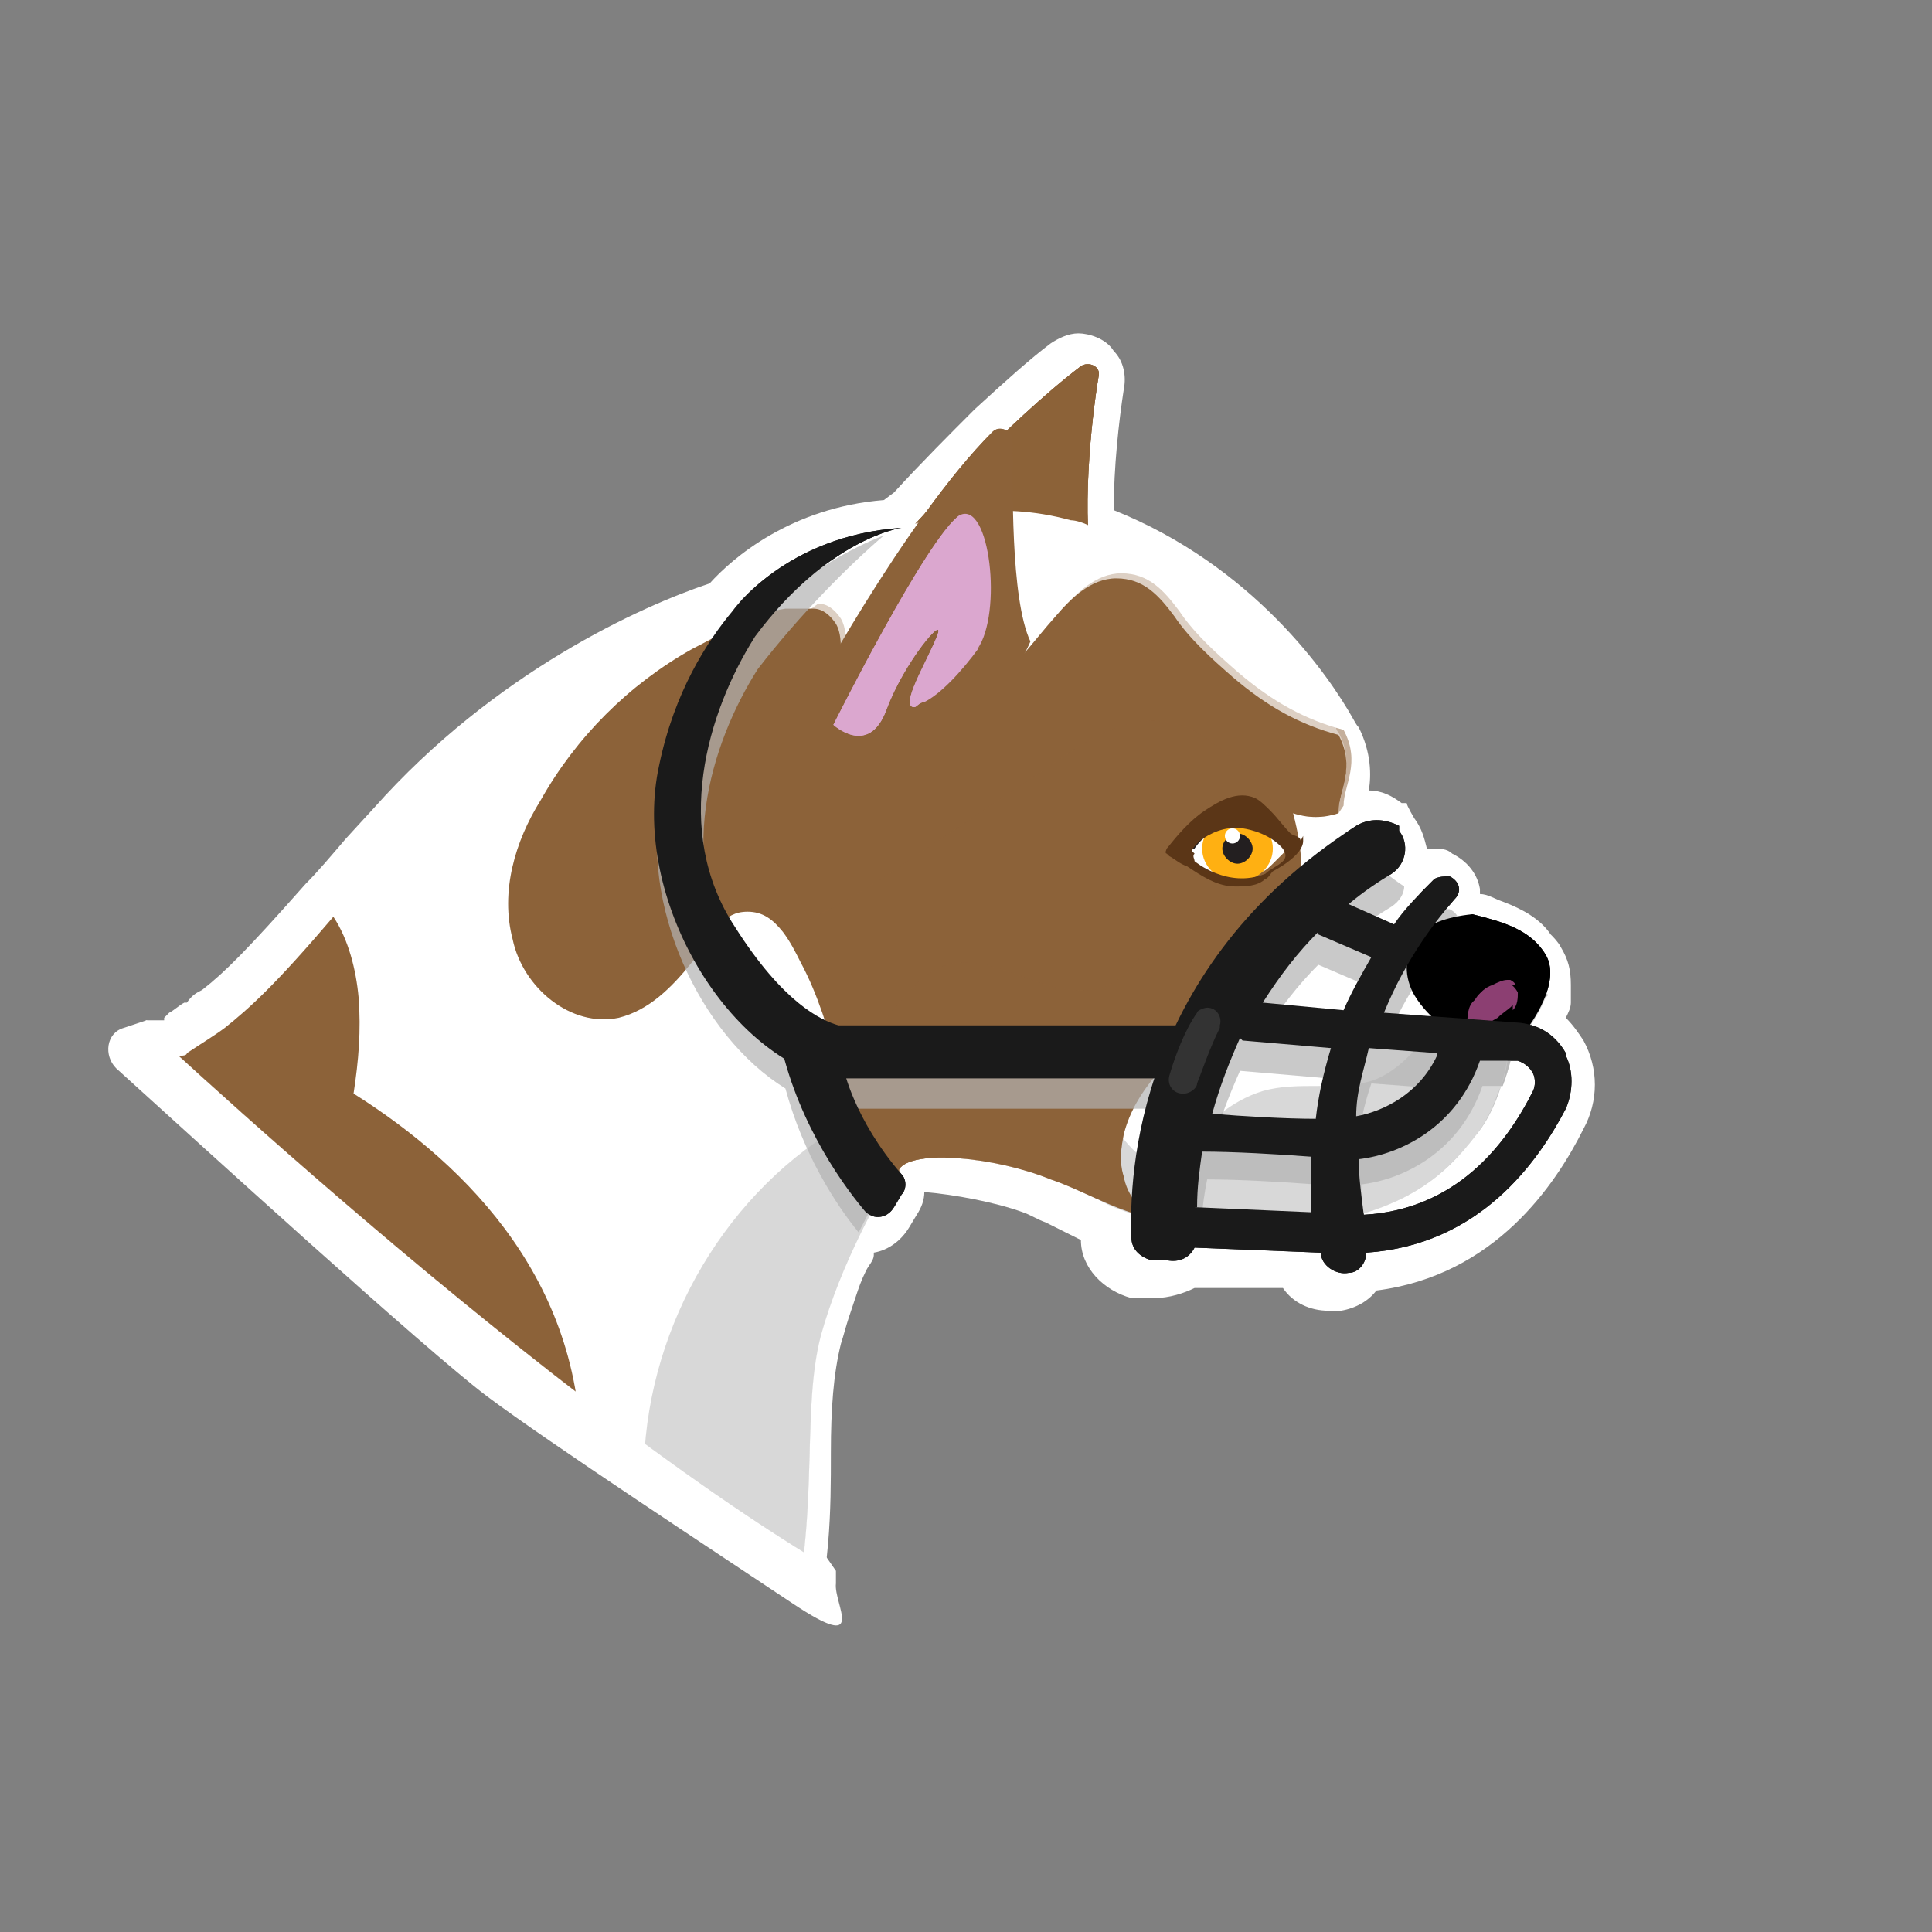 <?xml version="1.0" encoding="UTF-8"?>
<svg xmlns="http://www.w3.org/2000/svg" xmlns:xlink="http://www.w3.org/1999/xlink" version="1.1" viewBox="0 0 76.5 76.5">
  <rect x="0" y="0" width="76.5" height="76.5" fill="#808080" stroke="none"/>
  <defs>
    <style>
      .cls-1 {
        fill: #333;
      }

      .cls-1, .cls-2, .cls-3, .cls-4, .cls-5, .cls-6, .cls-7, .cls-8, .cls-9, .cls-10, .cls-11, .cls-12, .cls-13, .cls-14, .cls-15, .cls-16, .cls-17, .cls-18, .cls-19, .cls-20 {
        stroke-width: 0px;
      }

      .cls-2, .cls-4, .cls-6, .cls-10, .cls-12, .cls-15, .cls-16, .cls-17, .cls-19 {
        mix-blend-mode: multiply;
      }

      .cls-2, .cls-6, .cls-10, .cls-15 {
        opacity: .5;
      }

      .cls-2, .cls-14, .cls-17 {
        fill: #8c6239;
      }

      .cls-3, .cls-12 {
        fill: #dba7cf;
      }

      .cls-4, .cls-10, .cls-18 {
        fill: #fff;
      }

      .cls-4, .cls-17 {
        opacity: .3;
      }

      .cls-21 {
        clip-path: url(#clippath);
      }

      .cls-5 {
        fill: none;
      }

      .cls-6 {
        fill: #00adee;
      }

      .cls-7, .cls-19 {
        fill: #8c3f72;
      }

      .cls-8 {
        fill: #5b3617;
      }

      .cls-9 {
        fill: #ffb012;
      }

      .cls-11 {
        fill: #1a1a1a;
      }

      .cls-22 {
        clip-path: url(#clippath-1);
      }

      .cls-13 {
        fill: #000;
      }

      .cls-15, .cls-16 {
        fill: #b3b3b3;
      }

      .cls-16 {
        opacity: .7;
      }

      .cls-23 {
        isolation: isolate;
      }

      .cls-20 {
        fill: #231f20;
      }
    </style>
    <clipPath id="clippath">
      <path class="cls-5" d="M42.8,10.2c-1.2.4-22.3,7.4-27.8,16s-10.2,13.5-10.2,13.5c0,0,18.9,17.9,30.8,23.9s12-6.8,22.5-8.4c10.5-1.6,19.3-16.1,11.2-26-8.1-9.8-14.7-23.5-26.5-18.9Z"/>
    </clipPath>
    <clipPath id="clippath-1">
      <path class="cls-5" d="M42.8,10.2c-1.2.4-22.3,7.4-27.8,16s-10.2,13.5-10.2,13.5c0,0,18.9,17.9,30.8,23.9s12-6.8,22.5-8.4c10.5-1.6,19.3-16.1,11.2-26-8.1-9.8-14.7-23.5-26.5-18.9Z"/>
    </clipPath>
  </defs>
  <g class="cls-23">
    <g id="Livello_1" data-name="Livello 1">
      <path class="cls-18" d="M5.8,40.4l-.9.3c-.7.2-.8,1.1-.3,1.6,3.2,2.9,12.3,11.2,14.7,13s9.1,6.2,12.1,8.2,1.6,0,1.7-.8v-.5s-9-13-9-13l-18.3-8.8Z"/>
      <g class="cls-21">
        <g>
          <path class="cls-10" d="M-1.9,118.7c-19,0-37-.5-50.4-1.5-22.2-1.5-22.2-3.4-22.2-4.9s2-2.6,8.2-3.6c1.4-.2,3-.4,4.7-.6,2-.2,4.2-.4,6.4-.6,13.5-1.1,32.9-1.7,53.3-1.7s9.9,0,15,.1c3.1,0,6.1.1,9,.2,13.7.3,25.5,1,34.1,1.8,13.5,1.3,14.6,2.7,14.6,4.3s0,3.4-22.2,4.9c-13.5.9-31.4,1.5-50.4,1.5Z"/>
          <path class="cls-10" d="M69.3,112.4c0,2.7-31.9,5-71.2,5s-71.2-2.2-71.2-5,2.5-1.5,7-2.2c1.4-.2,2.9-.4,4.6-.6,1.9-.2,4.1-.4,6.4-.6,13-1,32-1.7,53.2-1.7s10.1,0,14.9.1c3.1,0,6.1.1,9,.2,27.5.7,47.3,2.5,47.3,4.7Z"/>
          <g>
            <path class="cls-18" d="M-64.5,89.6h-.3c-.2-.1-.3-.2-.5-.3-1.7-1-1.5-3.8-.5-10,.7-4.6,5.2-23.2,10.2-27.2,2-1.6,4.5-2.5,7.6-2.6.2,0,.4,0,.6,0,.6,0,1.2,0,1.8,0h.6c1,.2,1.7.4,1.7.4l2.2.6-1.5,1.7c0,.1-8.5,10.1-10.7,13.1-1.1,1.4-1.8,2.6-2.4,4-.7,1.6-1.4,3.5-2.5,6.6-.6,1.7-1.2,3.5-1.7,5.2-2.1,6.5-2.7,8.4-4.5,8.4h-.2Z"/>
            <path class="cls-18" d="M-43.5,51.3s-8.5,10.1-10.8,13.2c-1.1,1.5-1.9,2.7-2.6,4.3-.8,1.7-1.5,3.7-2.6,6.7-2,5.8-3.8,13-4.9,12.7,0,0-.1,0-.2,0-.9-.6-.6-3.6.2-8.5.9-5.3,5.3-22.8,9.7-26.4,2.1-1.7,4.7-2.2,6.8-2.3.9,0,1.7,0,2.3,0,0,0,0,0,0,0,1.2.1,2,.3,2,.3Z"/>
            <path class="cls-10" d="M-64.5,89.6h-.3c-.2-.1-.3-.2-.5-.3l-.9-.5.2-1c.3-1.5.9-3.8,1.8-6.4.6-1.5,1.1-4.2,1.6-7.1,1-5.7,2.3-12.8,5.3-16.9,2.6-3.6,6.1-6.2,8.6-7.7l.3-.2h.4c.2,0,.4,0,.6,0,.6,0,1.2,0,1.8,0h.6c1,.2,1.7.4,1.7.4l2.2.6-1.5,1.7c0,.1-8.5,10.1-10.7,13.1-1.1,1.4-1.8,2.6-2.4,4-.7,1.6-1.4,3.5-2.5,6.6-.6,1.7-1.2,3.5-1.7,5.2-2.1,6.5-2.7,8.4-4.5,8.4h-.2Z"/>
            <path class="cls-10" d="M-43.5,51.3s-8.5,10.1-10.8,13.2c-1.1,1.5-1.9,2.7-2.6,4.3-.8,1.7-1.5,3.7-2.6,6.7-2,5.8-3.8,13-4.9,12.7,0,0-.1,0-.2,0,.4-1.7.9-3.9,1.8-6.2,1.8-4.8,2.4-17.7,6.7-23.6,2.4-3.3,5.7-5.8,8.2-7.4.9,0,1.7,0,2.3,0,0,0,0,0,0,0,1.2.1,2,.3,2,.3Z"/>
            <path class="cls-18" d="M-58.3,68.9c0-1-.1-2.2-.2-3.4-.1-4.7,2.1-7.1,5-9.7.3-.2.5-.5.8-.7h.1c.1-.2.2-.3.3-.4l1.3-1.2c.6-.5,1.3-1.1,2-1.8.2-.2.5-.4.7-.6.4-.4,1-.7,1.5-1.1.2,0,.3-.2.4-.2l.4-.2h.4c1.3.2,2.2.4,2.2.4l2.2.6-1.5,1.7c0,.1-8.5,10.1-10.7,13.1-1.1,1.4-1.8,2.6-2.4,4l-2.7-.5Z"/>
            <path class="cls-18" d="M-56.9,68.8c0-1.1-.1-2.3-.2-3.4-.1-4,1.6-6,4.5-8.6.3-.2.5-.5.8-.7.1-.1.3-.2.4-.4.3-.2.6-.5.9-.8.2-.1.3-.3.5-.4.6-.5,1.3-1.2,2-1.8.2-.2.4-.4.7-.6.4-.4.9-.7,1.4-1,0,0,.2-.1.3-.2,1.2.1,2,.3,2,.3,0,0-8.5,10.1-10.8,13.2-1.1,1.5-1.9,2.7-2.6,4.3Z"/>
            <path class="cls-18" d="M-60.6,113.5c-.8,0-1.5,0-2.1,0-2.1-.2-4.5-.7-4.8-3l-.2-1.4,1.4-.2c1.2-.2,2.4-.3,3.8-.5,0-3.5.2-8,.5-10.4.4-4,3.6-7.2,7-10.5l.9-.9c.6-.6,1.2-1.1,1.8-1.7,3.2-3,6.9-6.4,8-14.1,1.4-9.8,5.1-16.2,5.3-16.4l2.6.9c-.6,4.2-.3,8.6.8,11.8,1,2.9.8,6.9.6,8.5,0,0,1.3,2,1.3,2l-1.7.2c-2.6,5.8-11.4,12.4-15.2,15.3-.4.3-.7.6-1,.8-2.2,1.7-4.6,5.3-5.3,6.4v1.3c0,1.1,0,3.2,0,4.3,1,.6,2,1.5,2.8,2.4.4.5.7,1,1,1.4.5,1.1.4,1.9.1,2.4-.3.7-1,1.1-1.5,1.2h0s0,0,0,0c-.3,0-.5,0-.7,0h-.9c-1.7.2-3.2.3-4.4.3Z"/>
            <path class="cls-18" d="M-36.1,76.3c-.4,0-.3.2-.3.2-2.4,6.2-13.1,13.8-15.9,16-2.8,2.2-5.9,7.1-5.9,7.1v1.7c0,1.7,0,5.2,0,5.2,1,.4,2.2,1.4,3.1,2.4.3.4.6.8.8,1.2.6,1.3-.4,1.5-.4,1.5-.2,0-.4,0-.6,0-.3,0-.7,0-1,0-2.8.2-4.8.2-6.3.1-2.7-.2-3.4-.9-3.5-1.8,1.4-.2,2.9-.4,4.6-.6.1-.2.2-.4.4-.5,0-3,.2-8.3.5-11,.4-3.8,4-7,7.5-10.6,3.6-3.6,8.8-6.9,10.2-16.5,1.4-9.7,5.1-15.9,5.1-15.9-.6,4.5-.3,9.1.9,12.4,1.1,3.3.5,8.5.5,8.5,0,0,.2.1.3.4Z"/>
            <path class="cls-18" d="M20.6,114.3c-3.8,0-8.4-.4-9-2.2-.4-1.1-.3-2-.2-2.9,0-.4,0-.8.1-1.4,0-.1,0-.2,0-.3v-1.4h1.4c3.1,0,6.1.1,9,.2h.5s.4.3.4.3c1.9,1.6,3.2,3.8,3.3,5.4.1,1.9-2.3,2.1-3.1,2.2,0,0-.5,0-.6,0-.1,0-.4,0-.6,0-.4,0-.8,0-1.2,0Z"/>
            <path class="cls-18" d="M24.8,112c0,.4-.7.6-1.9.7-.2,0-.4,0-.5,0-.2,0-.4,0-.6,0-3.4.1-8.5-.4-8.8-1.2-.4-1.2,0-1.9,0-3.8,0-.1,0-.3,0-.4,3.1,0,6.1.1,9,.2,1.6,1.3,2.7,3.2,2.8,4.4Z"/>
            <path class="cls-18" d="M-67.5,110.5c0-.2,0-.4,0-.6s0-.5,0-.8c0-.9.3-1.7.5-2.7.3-1.2.5-2.6.7-4.5.1-1.5,0-3-.1-4.3-.2-1.8-.3-3.3.2-4.6.3-.9,1.3-1.9,2.5-3.2,1.9-2,4.6-4.8,5.2-7.8.8-3.6.5-7.5.3-11.7v-1.8c-.1,0,0-.3,0-.3.7-1.6,1.5-2.9,2.7-4.5,1.7-2.3,6.6-8.2,9.2-11.3l-3.7-.4,3.7-2.2c.4-.2.8-.4,1.3-.7.8-.4,1.6-.7,2.5-.9.5-.2,1.1-.3,1.6-.4h.1c.5-.1.9-.2,1.4-.2.9-.1,1.9-.2,2.8-.2,1.9,0,3.3.2,3.8.3,6.9-.5,23.3-1.6,26.3-1.8.4-.3.7-.6,1.1-.9.5-.3,1-.7,1.6-1,2.1-1.2,4.2-1.9,6.3-2.5h.2c.9-.3,1.7-.6,2.4-.8.3,0,.5-.2.7-.3h.1s0,0,0,0c0,0,.2,0,.2,0h0s.2,0,.2,0h.2c0-.1,0-.1,0-.1h0c0,0,.2-.2.2-.2.2-.1.4-.3.6-.4h.1c.2-.3.4-.4.6-.5.9-.7,1.8-1.6,4.1-4.2.5-.5,1-1.1,1.6-1.8l1.1-1.2c4.8-5.4,10.6-8,13.3-8.9.9-1,3.2-3,6.9-3.3l.4-.3c1.1-1.2,2.2-2.3,3.2-3.3,1.2-1.1,2.2-2,3-2.6.3-.2.7-.4,1.1-.4s1.1.2,1.4.7c.4.4.5,1,.4,1.5-.2,1.3-.4,3.1-.4,4.8,5.5,2.2,8.5,6.5,9.5,8.3,0,0,.1.2.2.3.5,1,.5,1.9.4,2.5.5,0,.9.2,1.3.5h.2c0,.1.3.6.3.6.3.4.4.8.5,1.2,0,0,.1,0,.2,0,.3,0,.6,0,.8.2.6.3,1,.8,1.1,1.4,0,0,0,.1,0,.2.3,0,.6.2.9.3.8.3,1.5.7,1.9,1.3.1.1.3.3.4.5.3.5.4.9.4,1.5s0,.3,0,.4h0c0,.2,0,.3,0,.3,0,.2-.1.4-.2.6,0,0,0,0,0,0,.3.3.5.6.7.9.6,1.1.6,2.4,0,3.5-1.1,2.2-3.5,5.8-8.2,6.4-.3.4-.8.7-1.4.8-.1,0-.3,0-.5,0h0c-.7,0-1.4-.3-1.8-.9h-3.5c-.4.2-1,.4-1.6.4s-.2,0-.3,0h-.6c-1.1-.3-2-1.2-2-2.3h0c0,0-.8-.4-.8-.4l-.6-.3c-.3-.1-.6-.3-.9-.4-1.1-.4-2.7-.7-3.9-.8,0,.3-.1.6-.3.9l-.3.5c-.3.5-.8.9-1.4,1h0c0,0,0,.1,0,.1,0,.2-.2.4-.3.6-.2.4-.3.7-.4,1-.1.3-.2.6-.3.9-.1.3-.2.7-.3,1-.3,1.2-.4,2.6-.4,4.3,0,2.3,0,4.8-.9,7.8-1,3.5-3.8,6.1-6,8.1-1.2,1.1-2.4,2.1-2.9,3-.7,1.2-1.4,3-2,5.1-.5,2-.9,4.1-1,5.7-.2,3.4-.5,11.3-.5,14s0,3.6,1.4,4.4c.5.3.9.6,1.3.9l3,2.6h-4c-2.9-.2-5.9-.2-9-.3h-1.4s0-1.4,0-1.4c0-2.1-.6-5.6-1.9-10.4-1.6-6.1-2.8-13.9-2.8-14.3h0c0,0,0-.2,0-.2,0-.5-.6-4.6-2.2-8.3-1-2.3-2.4-5.5-4.3-9.5h0c0,2.9.1,6.6.8,9.2.3,1.2.7,2.6,1.4,4.4l.7,1.9H1.2s-1.1,0-1.1,0c-2.9,0-6.1,0-8.9-1.4-3.7-1.9-6.4-2.1-8.9-2.1s-.9,0-1.3,0c-.4,0-.8,0-1.2,0s-.8,0-1.1,0c-.2,0-.3,0-.4,0-.8,0-1.4.1-2,.3-.7.2-1.5.4-2.7.4s-2-.1-3.2-.4c-.9-.2-1.8-.3-2.5-.3s-.8,0-1.1,0l-1.5.2-1.1,1.9-1.2-1.9s0,0,0,0l-.6-.4v-.9c.1,0,.7-4.9-.3-7.8-.6-1.7-1-3.6-1.2-5.6-.8,2.4-1.6,5.4-2.1,8.8-1.3,8.7-5.5,12.6-8.9,15.7-.6.5-1.2,1.1-1.7,1.6l-1,.9c-3,3-5.9,5.8-6.2,8.8-.3,2.5-.4,7.4-.5,10.9v.5s-.3.4-.3.4c0,.1-.2.3-.3.4l-.4.6h-.7c-1.6.2-3.1.4-4.5.6l-1.3.2-.3-1.3Z"/>
            <path class="cls-18" d="M-62.7,113.4c-2.1-.2-4.5-.7-4.8-3l-.2-1.4,1.4-.2c1.4-.2,3-.4,4.7-.6l2.9-.3-1.6,2.5c-.3.5-.6,1.2-.9,2l-.4,1h-1.1Z"/>
            <path class="cls-18" d="M-66.1,110.2c1.4-.2,2.9-.4,4.6-.6-.4.6-.8,1.4-1.1,2.3-2.7-.2-3.4-.9-3.5-1.8Z"/>
            <path class="cls-18" d="M-58.3,68.9c0-1-.1-2.2-.2-3.4-.1-4.7,2.1-7.1,5-9.7h.1c.2-.3.5-.5.7-.7h.1c.1-.2.2-.3.3-.4l1.3-1.2c.6-.6,1.3-1.1,2-1.8.2-.2.5-.4.8-.7.3-.3.7-.5,1.1-.8v-.6h2s0,0,0,0c1,.1,1.7.3,1.7.3l2.2.6-1.5,1.7c0,.1-8.5,10.1-10.7,13.1-1.1,1.4-1.8,2.6-2.4,4l-2.7-.5Z"/>
            <path class="cls-18" d="M-56.9,68.8c0-1.1-.1-2.3-.2-3.4-.1-4,1.6-6,4.5-8.6.3-.2.5-.5.8-.7.1-.1.3-.2.4-.4.3-.2.6-.5.9-.8.2-.1.3-.3.5-.4.6-.6,1.3-1.2,2-1.8.2-.2.4-.4.7-.6.4-.4.9-.7,1.4-1,0,0,.2-.1.3-.2,0,0,0,0,0,0,1.2.1,2,.3,2,.3,0,0-8.5,10.1-10.8,13.2-1.1,1.5-1.9,2.7-2.6,4.3Z"/>
            <path class="cls-18" d="M-42.6,48.2c.5-.2,1-.3,1.6-.4l.5,2.8c-.4,0-.9.2-1.3.3l-.8-2.7Z"/>
            <path class="cls-18" d="M-40.7,49.2c-.5,0-1,.2-1.5.3.5-.2,1-.3,1.5-.3Z"/>
            <path class="cls-18" d="M-62.5,109.1c0-3.5.2-8.5.5-11.1.4-4,3.6-7.2,7-10.5l.9-.9c.6-.6,1.2-1.1,1.8-1.7,3.2-3,6.9-6.4,8-14.1,1.4-9.8,5.1-16.2,5.3-16.4l2.6.9c-.6,4.2-.3,8.6.8,11.8,1,2.9.8,6.9.6,8.5,0,0,1.3,2,1.3,2l-1.7.2c-2.6,5.8-11.4,12.4-15.2,15.3-.4.3-.7.6-1,.8-2.2,1.7-4.6,5.3-5.3,6.4v1.3c0,1.6,0,5.1,0,5.1v.8s-.7.4-.7.4c-1.3.8-2,1.4-2.6,2.1l-2.6,3.5v-4.4Z"/>
            <path class="cls-18" d="M-36.1,76.3c-.4,0-.3.2-.3.2-2.4,6.2-13.1,13.8-15.9,16-2.8,2.2-5.9,7.1-5.9,7.1v1.7c0,1.7,0,5.2,0,5.2-1.3.8-2.2,1.5-2.9,2.5,0-3,.2-8.3.5-11,.4-3.8,4-7,7.5-10.6,3.6-3.6,8.8-6.9,10.2-16.5,1.4-9.7,5.1-15.9,5.1-15.9-.6,4.5-.3,9.1.9,12.4,1.1,3.3.5,8.5.5,8.5,0,0,.2.1.3.4Z"/>
            <path class="cls-18" d="M-37.3,75.6c1.9-3.1,5.6-5.2,7.9-5.4.1,0,.2,0,.3,0,1.4,0,3.8.8,7,2.3h0s-1.1,2.7-1.1,2.7c-1.1-.4-3.8-1.2-5.6-1.2s-.9,0-1.1.1c-.8.3-1.8,1.2-2.9,2.4l-.4.4h-.5c-1,.2-1.6.5-1.9.7l-1.9-1.9Z"/>
            <path class="cls-18" d="M-22.5,73.8c-.6-.2-5.4-2-7.7-1.1-1.2.5-2.5,1.7-3.4,2.8-1.3.2-2.1.5-2.5.8,1.6-2.6,4.9-4.6,6.8-4.7,1.8-.2,6.2,1.9,6.8,2.2Z"/>
            <path class="cls-18" d="M-57.6,112.4c-.4-1-1.2-1.9-1.2-1.9l-2.7-3.2,4.1.9c1.4.3,2.6,1.3,3.4,3l.9,1.9-2.1.2c-.3,0-2,.1-2,.1l-.4-.9Z"/>
            <path class="cls-18" d="M-55.3,111.8c-.3,0-.7,0-1,0-.5-1.2-1.4-2.3-1.4-2.3,1.2.3,2,1.3,2.4,2.2Z"/>
            <path class="cls-18" d="M20.4,113.2c-.3-1-1.2-2.3-1.6-2.7l-2.7-3.2,4.1.9c2.4.5,3.5,2.8,4,4.1l.6,1.7-1.8.2c-.4,0-.8,0-1.2,0h-1.1s-.3-1-.3-1Z"/>
            <path class="cls-18" d="M22.9,112.8c-.3,0-.7,0-1.1,0-.4-1.6-1.9-3.3-1.9-3.3,1.7.4,2.6,2.2,3,3.2Z"/>
            <path class="cls-4" d="M-62.5,109.1c0-3.5.2-8.5.5-11.1.4-4,3.6-7.2,7-10.5l.9-.9c.6-.6,1.2-1.1,1.8-1.7,3.2-3,6.9-6.4,8-14.1,1.4-9.8,5.1-16.2,5.3-16.4l2.6.9c-.6,4.2-.3,8.6.8,11.8,1,2.9.8,6.9.6,8.5,0,0,1.3,2,1.3,2l-1.7.2c-2.6,5.8-11.4,12.4-15.2,15.3-.4.3-.7.6-1,.8-2.2,1.7-4.6,5.3-5.3,6.4v1.3c0,1.6,0,5.1,0,5.1v.8s-.7.4-.7.4c-1.3.8-2,1.4-2.6,2.1l-2.6,3.5v-4.4Z"/>
            <path class="cls-4" d="M-36.4,76.6c-2.4,6.2-13.1,13.8-15.9,16-2.8,2.2-5.9,7.1-5.9,7.1v1.7c0,1.7,0,5.2,0,5.2-1.3.8-2.2,1.5-2.9,2.5,0-3,.2-8.3.5-11,.4-3.8,4-7,7.5-10.6,3.6-3.6,8.8-6.9,10.2-16.5,1.4-9.7,5.1-15.9,5.1-15.9-.6,4.5-.3,9.1.9,12.4,1.1,3.3.5,8.5.5,8.5,0,0,.2.1.3.4-.4,0-.3.2-.3.2Z"/>
            <path class="cls-18" d="M-37.3,75.6c1.9-3.1,5.6-5.2,7.9-5.4.1,0,.2,0,.3,0,1.4,0,3.8.8,7,2.3h0s-1.1,2.7-1.1,2.7c-1.1-.4-3.8-1.2-5.6-1.2s-.9,0-1.1.1c-.8.3-1.8,1.2-2.9,2.4-.3.3-.5.7-.8.9l-.6.8-.9-.2c-.7-.2-1-.2-1.1-.2l-3,.4,1.5-2.6Z"/>
            <path class="cls-18" d="M-22.5,73.8c-.6-.2-5.4-2-7.7-1.1-1.2.5-2.5,1.7-3.4,2.8-.3.4-.6.7-.8,1-.9-.2-1.4-.3-1.7-.2,1.6-2.6,4.9-4.6,6.8-4.7,1.8-.2,6.2,1.9,6.8,2.2Z"/>
          </g>
        </g>
      </g>
      <g class="cls-22">
        <g>
          <ellipse class="cls-6" cx="-1.9" cy="112.4" rx="71.2" ry="5"/>
          <g>
            <path class="cls-14" d="M-43.5,51.3s-8.5,10.1-10.8,13.2c-2.3,3.1-3.1,5.2-5.1,10.9-2,5.8-3.8,13-4.9,12.7,0,0-.1,0-.2,0-.9-.6-.6-3.6.2-8.6.9-5.3,5.3-22.8,9.7-26.4,2.1-1.7,4.7-2.2,6.8-2.3,2.4,0,4.3.4,4.3.4Z"/>
            <path class="cls-2" d="M-43.5,51.3s-8.5,10.1-10.8,13.2c-2.3,3.1-3.1,5.2-5.1,10.9-2,5.8-3.8,13-4.9,12.7,0,0-.1,0-.2,0,.4-1.7.9-3.9,1.8-6.2,1.8-4.8,2.4-17.7,6.7-23.6,2.4-3.3,5.7-5.8,8.2-7.4,2.4,0,4.3.4,4.3.4Z"/>
            <path class="cls-14" d="M36.1,20.9s3.8-4.2,6.7-6.4c.3-.2.8,0,.7.4-.3,1.8-.7,5.6-.2,7.9.6,3-7.2,4.1-7.2-1.9Z"/>
            <path class="cls-2" d="M36.1,20.9s3.8-4.2,6.7-6.4c.3-.2.8,0,.7.4-.3,1.8-.7,5.6-.2,7.9.6,3-7.2,4.1-7.2-1.9Z"/>
            <path class="cls-18" d="M61.2,39.5c-.3.7-.7,1.3-1.1,1.8-.3.3-.4.5-.4.5,0,0,0,.7-.4,1.5-.2.6-.5,1.2-.9,1.7-.8,1-2,2.4-4.6,3.1-.5.1-1.1.3-1.8.4-.4,0-.9.1-1.4.1-1.2,0-2.2,0-3.1,0-.7,0-1.3-.2-1.9-.3,0,0-.2,0-.3,0-.2,0-.3-.1-.5-.2-.5-.2-.9-.3-1.3-.5-.7-.3-1.3-.6-2-.9-2.2-.9-5.5-1.2-6-.4,0,0,0,0,0,.1-.1.2-.3.4-.4.7-.3.5-.7,1.2-1.1,2-.5,1.1-1.1,2.5-1.5,3.9-.8,3.1,0,7.1-1.3,12.1-1.4,5-7.1,7.9-8.8,10.8-.8,1.4-1.6,3.4-2.1,5.4-.6,2.1-1,4.3-1,6-.2,3.3-.5,11.3-.5,14.1s0,4.3,2.1,5.6c2.1,1.3,3.8,3.7,3.9,5.2,0,.4-.7.6-1.9.7-.3,0-.7,0-1.1,0-3.4.1-8.5-.4-8.8-1.2-.4-1.2,0-1.9,0-3.7,0-1.9-.3-5.1-2-11.1-1.6-6-2.8-14.1-2.8-14.1-.4,0-.8,0-1.1,0-13.2.9-19.4-3.2-19.4-3.2-2.9-.2-8.8-1.4-8.8-1.4-1,2-5.4,1.2-10.5-.7-1.2-.5-2.1-.7-2.8-.9-.9-.2-1.4-.3-1.7-.2h0c-.4,0-.3.2-.3.2-2.4,6.2-13.1,13.8-15.9,16-2.8,2.2-5.9,7.1-5.9,7.1v1.7c0,1.7,0,5.2,0,5.2,1.3.6,3.2,2.3,3.9,3.6s-.4,1.5-.4,1.5c-.2,0-.4,0-.6,0-.3,0-.7,0-1,0-2.8.2-4.8.2-6.3.1h0c-3.7-.3-3.6-1.5-3.5-2.8.2-1.9.8-3.7,1.2-7.2.3-3.4-.7-6.6,0-8.5.7-1.9,6.6-6,7.8-11.2,1.2-5.3.2-11.2,0-16.9-.2-5.7,3.4-7.4,9.2-12.7s15-3.5,15-3.5c7.6-.6,27-1.9,27-1.9,3.6-3.3,8.4-4.2,11.5-5.3.9-.3,1.6-.6,2.1-.9.6-.4,1.1-.7,1.5-1,1-.8,2-1.7,4.3-4.4.7-.8,1.6-1.8,2.7-3,5.5-6.2,12.4-8.5,14.2-9,.1,0,.3,0,.3,0,.2,0,.6-.3,1.1-.6.8-.5,1.8-1.2,3.1-1.7h0c2-.8,4.6-1.4,7.5-.6.2,0,.5.1.7.2,5.7,1.9,8.7,6.2,9.8,8,0,0,0,.1.1.2.7,1.3,0,2.2,0,3,0,.3,0,.5.3.8.2.3.5.6.7.9.4.5,1,.9,1.5,1.3.5.3,1,.6,1.5.8.4.2.8.3,1.2.4,1.2.3,2.3.6,2.9,1.6.3.5.2,1,0,1.6Z"/>
            <path class="cls-15" d="M61.2,39.5c-.3.7-.7,1.3-1.1,1.8-.3.3-.4.5-.4.5,0,0-.2,1.9-1.3,3.2-1.1,1.4-2.8,3.3-7.8,3.6-2.2.1-3.7,0-5-.4,0,0-.2,0-.3,0-.7-.2-1.3-.4-1.8-.7-.7-.3-1.3-.6-2-.9-2.2-.9-5.5-1.2-6-.4,0,0,0,0,0,.1-.6.9-2.2,3.7-3,6.6-.8,3.1,0,7.1-1.3,12.1-1.4,5-7.1,7.9-8.8,10.8-.8,1.4-1.6,3.4-2.1,5.4,0-3.4.9-6.8,2.5-9.7,2.1-3.9,4.2-5.5,4.8-10.1,0-.5-.4-1.3-.8-1.5-1-.4.8-.2,0,0-.4.1-.9-.2-1.1-.6-.2-.4-.2-.9-.2-1.4.2-5.5,3.3-10.8,8.1-13.5,1-.6,2.2-1.1,3.3-1.3,1.1-.2,2.2,0,3.4,0,1.3.2,2.8.5,3.7,1.4.6.7,1.2,1.7,2.1,1.5.3,0,.6-.3.8-.6.9-.9,1.8-1.8,3.1-2.2,1.4-.4,2.9,0,4.3-.4,1.2-.4,2.1-1.6,2.8-2.7.4-.6.8-1.3,1.5-1.7.9-.4,2,0,2.5.7,0,0,.1.2.2.3Z"/>
            <path class="cls-14" d="M53,32.2c-.6.2-1.2.2-1.8,0,.4,1.5.5,3,0,4.4-1.3,3.4-5.8,4.8-6.7,8.3-.1.5-.2,1.1,0,1.7.1.6.5,1.1.9,1.6-1.5-.4-2.6-1.1-3.8-1.5-2.2-.9-5.5-1.2-6-.4,0,0,0,0,0,.1-.6-.6-1-1.3-1.5-2-.4-.7-.6-1.4-.9-2.2-.4-1.4-.8-2.8-1.5-4.1-.2-.4-.4-.8-.7-1.2-.4-.5-.8-.8-1.4-.8-.5,0-.8.2-1.1.5-.4.4-.7,1.1-1.1,1.5-.8,1-1.7,1.9-2.9,2.2-1.9.4-3.8-1.2-4.2-3.1-.5-1.9.1-3.9,1.1-5.5,1.4-2.5,3.5-4.6,6-6,1.2-.6,2.4-1.4,3.7-1.6.4,0,.8,0,1.1,0,.4,0,.7.3.9.6.4.7,0,1.7.3,2.5.3.7,1.1,1,1.9,1.1,1.3.1,2.6-.2,3.6-.9,1.2-.8,2-2,2.9-3,.6-.7,1.4-1.5,2.4-1.5,1.1,0,1.7.7,2.3,1.5.6.9,1.5,1.7,2.3,2.4,1.4,1.2,2.7,1.9,4.2,2.3.7,1.3,0,2.2,0,3Z"/>
            <path class="cls-17" d="M53,32.2c-.6.2-1.2.2-1.8,0,.4,1.5.5,3,0,4.4-1.3,3.4-5.8,4.8-6.7,8.3-.1.5-.2,1.1,0,1.7.1.6.5,1.1.9,1.6-1.5-.4-2.6-1.1-3.8-1.5-2.2-.9-5.5-1.2-6-.4,0,0,0,0,0,.1-.6-.6-1-1.3-1.5-2-.4-.7-.6-1.4-.9-2.2.7-.6,1.3-1.2,1.9-1.9.7-.8,1.4-1.8,2.4-2.1,1.8-.5,3.7,1.2,5.6,1,1.2-.1,2.2-1.1,2.4-2.2.2-.9,0-2,.8-2.4.2-.1.4-.2.7-.2.7,0,1.4,0,2-.2.7-.2,1.3-.5,1.5-1.2.3-1-.5-2-1.4-2.7-.8-.7-1.7-1.5-2.8-1.7-1.6-.3-3.1.6-4.4,1.5-1.9,1.3-3.9,2.6-5.8,3.9-1.6,1.1-3.2,2.1-5,2.8,0,0,0,0,0,0-.4-.5-.8-.8-1.4-.8-.5,0-.8.2-1.1.5-.2-.3-.3-.6-.4-1-.4-1.3-.8-2.6-.7-4,0-2.3,1.2-4.4,2.9-6,.6-.6,1.3-1.1,2-1.6.4,0,.7.3.9.6.4.7,0,1.7.3,2.5.3.7,1.1,1,1.9,1.1,1.3.1,2.6-.2,3.6-.9,1.2-.8,2-2,2.9-3,.6-.7,1.4-1.5,2.4-1.5,1.1,0,1.7.7,2.3,1.5.6.9,1.5,1.7,2.3,2.4,1.4,1.2,2.7,1.9,4.2,2.3.7,1.3,0,2.2,0,3Z"/>
            <path class="cls-16" d="M52.1,45.6c-1.2,0-2.9-.1-4.1-.2.3-1.1.7-2.1,1.1-3l3.5.3c-.3,1-.5,1.9-.6,2.8ZM53.2,41.3l-3.2-.3c.7-1.1,1.4-2,2.2-2.8l2.1.9c-.4.7-.8,1.4-1.1,2.1ZM53.8,45.6c0-1,.2-1.8.5-2.7l2.7.2c-.7,1.5-2.1,2.2-3.2,2.4ZM54.8,41.4c.9-2.2,2.1-3.7,2.8-4.5.3-.3.2-.7-.2-.9-.2,0-.4,0-.6.1-.6.6-1.2,1.2-1.6,1.8l-1.8-.8c.6-.5,1.2-.9,1.7-1.2.3-.2.5-.5.5-.8-.6-.4-1.1-.8-1.5-1.3-.1,0-.2,0-.3.2-3.7,2.4-5.9,5.3-7.2,7.9h-13.3s0,0,0,0c-.7-.2-2.2-.9-4.1-3.9-2.5-3.8-1.1-8.5.8-11.5,1.7-2.2,3.6-4.1,5-5.3-1.3.5-2.4,1.2-3.1,1.7-.5.3-.9.6-1.1.6,0,0-.2,0-.3,0-.9,1.1-1.4,1.9-1.4,1.9-.5.6-1.1,1.4-1.6,2.4-.5,1-1,2.2-1.3,3.7-.9,4.3,1.5,9.5,4.9,11.6.7,2.6,2,4.6,2.9,5.7.4-.8.8-1.5,1.1-2-.9-1.3-1.3-2.3-1.5-2.9h12.1c-.5,1.5-.7,2.8-.8,3.9.2,0,.3.1.5.2,0,0,.2,0,.3,0,.6.1,1.2.3,1.9.3,0-.5.1-1.1.2-1.6,1.2,0,3,.1,4.3.2,0,.5,0,.9,0,1.4.7,0,1.2-.2,1.8-.4,0-.3,0-.7,0-1,1.7-.2,3.9-1.3,4.8-3.9h.8c.3-.8.4-1.4.4-1.4l-4.9-.4Z"/>
            <path class="cls-13" d="M60.1,41.3c-1,.5-2.1,0-2.9-.6-.5-.4-.9-.8-1.2-1.3-.4-.7-.4-1.5,0-2.2.4-.6,1.3-.9,2.3-1,1.2.3,2.3.6,2.9,1.6.6,1-.4,2.6-1.1,3.4Z"/>
            <path class="cls-7" d="M59.9,39.8c-.2.2-.4.3-.6.5-.2.1-.5.3-.6.5-.3.3-.5.3-.6-.1,0,0,0,0,0-.1,0-.3,0-.8.3-1,.1-.2.3-.4.6-.5.2-.1.4-.2.6-.2,0,0,0,0,0,0,0,0,0,0,0,0,.2,0,.4.2.5.4,0,.2,0,.5-.2.7Z"/>
            <path class="cls-19" d="M59.8,39c0,0,0,.1,0,.2-.2.3-.5.5-.8.8-.2.2-.3.5-.5.5,0,0-.2,0-.3,0,0-.3,0-.8.3-1,.1-.2.3-.4.6-.5.2-.1.4-.2.6-.2,0,0,0,0,0,0,0,0,0,0,.1,0,0,0,.2.1.2.2Z"/>
            <path class="cls-14" d="M23.4,57.5c-.3,13.9-4.8,15.6-5.3,21.8-.5,6.1-5.4,6-9.9,3.4,0-.4-.2-.7-.3-1-.9-2.4-3.6-2.7-6.8-2.7-3.1,0-6.6.2-9.4-1.2-6-3-9.8-2.1-13.2-2.2-3.3-.2-3.2,1.3-8.1.3-3.8-.8-5.8.1-6.6.6h0c-.4,0-.3.2-.3.2-2.4,6.2-13.1,13.8-15.9,16-2.8,2.2-5.9,7.1-5.9,7.1v1.7c0,1.7,0,5.2,0,5.2-1.3.8-2.2,1.5-2.9,2.5-.6.7-1,1.7-1.5,2.9h0c-3.7-.3-3.6-1.5-3.5-2.8.2-1.9.8-3.7,1.2-7.2.3-3.4-.7-6.6,0-8.5.7-1.9,6.6-6,7.8-11.2,1.2-5.3.2-11.2,0-16.9-.2-5.7,3.4-7.4,9.2-12.7,5.8-5.3,15-3.5,15-3.5,7.6-.6,27-1.9,27-1.9,3.6-3.3,8.4-4.2,11.5-5.3h0c.3-.1.6-.2.9-.3,0,0,0,0,0,0,0,0,.1,0,.2,0,0,0,0,0,.1,0,0,0,0,0,.1,0,0,0,0,0,.1,0,0,0,0,0,.1,0,0,0,.1,0,.2,0,0,0,0,0,0,0,0,0,.2,0,.2-.1.6-.4,1.1-.7,1.5-1,1-.8,2-1.7,4.3-4.4.6.9.9,2.1,1,3.2.1,1.3,0,2.5-.2,3.8,4.6,2.9,9.2,7.6,9,14.8Z"/>
            <path class="cls-14" d="M31.8,28.1s4-7.5,7.5-11c.3-.3.8,0,.8.3,0,1.7-.1,6.3.7,8,0,0-1.1,2.7-3.6,4.2-2.6,1.5-8,2.9-5.4-1.5Z"/>
            <path class="cls-3" d="M38.8,25.6c-.8,1.1-1.6,1.9-2.2,2.2-.2,0-.3.2-.4.2-.6,0,.5-1.8.9-2.8.4-1-1.3,1-2,2.9-.7,1.9-2.1.6-2.1.6,0,0,3.7-7.4,5-8.3,0,0,0,0,0,0,1.2-.6,1.7,3.9.7,5.3Z"/>
            <path class="cls-18" d="M50.4,32.6c-.2-.3-.5-.5-.9-.6-.4-.1-.8,0-1.2.1-.4.2-.7.4-1,.7-.3.2-.5.5-.6.8,0,0,0,.1,0,.2,0,0,0,.2.1.2.3.3.6.6,1,.7.4.2.8.3,1.2.2.2,0,.4-.1.6-.2.1,0,.3-.1.4-.2.1,0,.3-.2.4-.3.2-.2.3-.3.5-.5.2-.2.2-.3,0-.5-.2-.2-.3-.5-.5-.7Z"/>
            <path class="cls-9" d="M50.4,33.6c0,.7-.6,1.3-1.4,1.3s-1.4-.6-1.4-1.3.6-1.3,1.4-1.3,1.4.6,1.4,1.3Z"/>
            <path class="cls-20" d="M49.6,33.6c0,.3-.3.6-.6.6s-.6-.3-.6-.6.3-.6.6-.6.6.3.6.6Z"/>
            <circle class="cls-18" cx="48.8" cy="33.1" r=".3"/>
            <path class="cls-20" d="M47,33.6h.3c0,0,.6-1,1.8-.9,1.1,0,1.8.9,1.8.9,0,0,0-.4-.4-.9s-1.4-.7-1.4-.7c0,0-1.5.4-2.1,1.6Z"/>
            <path class="cls-8" d="M51.5,33.3c0-.2-.3-.2-.4-.3-.3-.3-.5-.6-.8-.9-.2-.2-.4-.4-.6-.5-.7-.3-1.4.1-2,.5-.6.4-1.1,1-1.5,1.5,0,0-.1.2,0,.2,0,0,0,0,.1.1.2.1.4.3.7.4.6.4,1.2.8,1.9.8.4,0,.9,0,1.2-.3.1,0,.2-.2.3-.3h0s1.2-.6,1.2-1.2c0,0,0-.2,0-.2ZM47.2,33.7c0-.1.2-.3.3-.4.4-.3,1-.6,1.7-.5,0,0,.9.1,1.5.7.3.3.2.5.1.6,0,0,0,0,0,0,0,0,0,0,0,0-.2.2-.5.3-.7.5-1.5.6-2.8-.5-2.8-.5h0c0-.1-.1-.2,0-.3Z"/>
            <path class="cls-8" d="M-55.3,111.8c-.3,0-.7,0-1,0-.5-1.2-1.4-2.3-1.4-2.3,1.2.3,2,1.3,2.4,2.2Z"/>
            <path class="cls-8" d="M22.9,112.8c-.3,0-.7,0-1.1,0-.4-1.6-1.9-3.3-1.9-3.3,1.7.4,2.6,2.2,3,3.2Z"/>
            <path class="cls-17" d="M-36.4,76.6c-2.4,6.2-13.1,13.8-15.9,16-2.8,2.2-5.9,7.1-5.9,7.1v1.7c0,1.7,0,5.2,0,5.2-1.3.8-2.2,1.5-2.9,2.5,0-3,.2-8.3.5-11,.4-3.8,4-7,7.5-10.6,3.6-3.6,8.8-6.9,10.2-16.5,1.4-9.7,5.1-15.9,5.1-15.9-.6,4.5-.3,9.1.9,12.4,1.1,3.3.5,8.5.5,8.5,0,0,.2.1.3.4-.4,0-.3.2-.3.2Z"/>
            <path class="cls-17" d="M8,81.7c-.9-2.4-3.6-2.7-6.8-2.7-.6-1.6-1.2-3.2-1.5-4.6-1.3-5.4-.6-14.6-.6-14.6,0,0,5.1,8.2,8.9,21.9Z"/>
            <g>
              <path class="cls-11" d="M62,41.7c-.4-.7-1-1.1-1.8-1.2l-5.4-.4c.9-2.2,2.1-3.7,2.8-4.5.3-.3.2-.7-.2-.9-.2,0-.4,0-.6.1-.6.6-1.2,1.2-1.6,1.8l-1.8-.8c.6-.5,1.2-.9,1.7-1.2.6-.4.7-1.2.3-1.7v-.2c-.6-.3-1.2-.3-1.7,0-8.7,5.6-9,13.8-8.9,16.3,0,.5.4.8.8.9h.6c.5.1.9-.1,1.1-.5l5,.2s0,0,0,0c0,.5.6.9,1.1.8.4,0,.7-.4.7-.8,4.5-.3,6.8-3.6,7.9-5.7.3-.7.3-1.5,0-2.1ZM56.9,41.8c-.7,1.5-2.1,2.2-3.2,2.4,0-1,.3-1.8.5-2.7l2.7.2ZM49.2,41.2l3.5.3c-.3,1-.5,1.9-.6,2.8-1.2,0-2.9-.1-4.1-.2.3-1.1.7-2.1,1.1-3ZM52.2,37l2.1.9c-.4.7-.8,1.4-1.1,2.1l-3.2-.3c.7-1.1,1.4-2,2.2-2.8ZM47.4,47.8c0-.8.1-1.5.2-2.2,1.2,0,3,.1,4.3.2,0,.8,0,1.5,0,2.2l-4.6-.2ZM60.7,43.2c-1.1,2.2-3.1,4.7-6.7,4.9-.1-.8-.2-1.5-.2-2.2,1.7-.2,3.9-1.3,4.8-3.9h1.5c.3.1.5.3.6.5.1.2.1.5,0,.7Z"/>
              <path class="cls-11" d="M33.4,42.3s.4,2,2.3,4.2c.2.2.2.6,0,.8l-.3.5c-.3.5-.9.5-1.2.1-1-1.2-2.8-3.8-3.4-7.1l2.6,1.3Z"/>
              <path class="cls-11" d="M33.2,40.6s0,0,0,0c-.7-.2-2.2-.9-4.1-3.9-2.5-3.8-1.1-8.5.8-11.5,2.9-3.9,5.8-4.3,5.8-4.3-4.6.3-6.7,3.3-6.7,3.3h0c-1,1.2-2.3,3.2-2.9,6.1-1.1,5,2.4,11.2,6.7,12.4h13.9c.2,0,.4-.1.5-.3l.5-1.1c.1-.3-.1-.7-.5-.7h-13.9Z"/>
              <path class="cls-1" d="M48.3,40.7c-.4.8-.7,1.7-.9,2.2,0,.2-.3.4-.5.4h-.1c-.3,0-.6-.3-.5-.7.2-.7.6-1.8,1.1-2.5,0-.1.3-.2.4-.2h0c.4,0,.6.4.5.7Z"/>
            </g>
            <path class="cls-8" d="M8.2,82.7c-.4,0-.8,0-1.1,0-.4-2.5-.8-5.1-1.3-6.4-1-2.7-3.7-9.7-4.5-12.9,0,.2,2.9,6.2,4.7,10.3,1.8,4.2,2.3,8.8,2.3,8.8Z"/>
            <path class="cls-8" d="M-22.5,73.8c-.3-.1-5.4-2-7.7-1.1-1.6.6-3.3,2.6-4.2,3.9-.9-.2-1.4-.3-1.7-.2,1.6-2.6,4.9-4.6,6.8-4.7,1.9-.2,6.5,2.1,6.8,2.2Z"/>
            <path class="cls-12" d="M38.1,22.7c-.1,1.8-.6,3.6-1.5,5.1-.2,0-.3.2-.4.2-.6,0,.5-1.8.9-2.8.4-1-1.3,1-2,2.9-.7,1.9-2.1.6-2.1.6,0,0,3.7-7.4,5-8.3.3.6.2,1.8.1,2.3Z"/>
          </g>
        </g>
        <g>
          <ellipse class="cls-6" cx="-1.9" cy="112.4" rx="71.2" ry="5"/>
          <g>
            <path class="cls-14" d="M-43.5,51.3s-8.5,10.1-10.8,13.2c-2.3,3.1-3.1,5.2-5.1,10.9-2,5.8-3.8,13-4.9,12.7,0,0-.1,0-.2,0-.9-.6-.6-3.6.2-8.6.9-5.3,5.3-22.8,9.7-26.4,2.1-1.7,4.7-2.2,6.8-2.3,2.4,0,4.3.4,4.3.4Z"/>
            <path class="cls-2" d="M-43.5,51.3s-8.5,10.1-10.8,13.2c-2.3,3.1-3.1,5.2-5.1,10.9-2,5.8-3.8,13-4.9,12.7,0,0-.1,0-.2,0,.4-1.7.9-3.9,1.8-6.2,1.8-4.8,2.4-17.7,6.7-23.6,2.4-3.3,5.7-5.8,8.2-7.4,2.4,0,4.3.4,4.3.4Z"/>
            <path class="cls-14" d="M36.1,20.9s3.8-4.2,6.7-6.4c.3-.2.8,0,.7.4-.3,1.8-.7,5.6-.2,7.9.6,3-7.2,4.1-7.2-1.9Z"/>
            <path class="cls-2" d="M36.1,20.9s3.8-4.2,6.7-6.4c.3-.2.8,0,.7.4-.3,1.8-.7,5.6-.2,7.9.6,3-7.2,4.1-7.2-1.9Z"/>
            <path class="cls-18" d="M61.2,39.5c-.3.7-.7,1.3-1.1,1.8-.3.3-.4.5-.4.5,0,0,0,.7-.4,1.5-.2.6-.5,1.2-.9,1.7-.8,1-2,2.4-4.6,3.1-.5.1-1.1.3-1.8.4-.4,0-.9.1-1.4.1-1.2,0-2.2,0-3.1,0-.7,0-1.3-.2-1.9-.3,0,0-.2,0-.3,0-.2,0-.3-.1-.5-.2-.5-.2-.9-.3-1.3-.5-.7-.3-1.3-.6-2-.9-2.2-.9-5.5-1.2-6-.4,0,0,0,0,0,.1-.1.2-.3.4-.4.7-.3.5-.7,1.2-1.1,2-.5,1.1-1.1,2.5-1.5,3.9-.8,3.1,0,7.1-1.3,12.1-1.4,5-7.1,7.9-8.8,10.8-.8,1.4-1.6,3.4-2.1,5.4-.6,2.1-1,4.3-1,6-.2,3.3-.5,11.3-.5,14.1s0,4.3,2.1,5.6c2.1,1.3,3.8,3.7,3.9,5.2,0,.4-.7.6-1.9.7-.3,0-.7,0-1.1,0-3.4.1-8.5-.4-8.8-1.2-.4-1.2,0-1.9,0-3.7,0-1.9-.3-5.1-2-11.1-1.6-6-2.8-14.1-2.8-14.1-.4,0-.8,0-1.1,0-13.2.9-19.4-3.2-19.4-3.2-2.9-.2-8.8-1.4-8.8-1.4-1,2-5.4,1.2-10.5-.7-1.2-.5-2.1-.7-2.8-.9-.9-.2-1.4-.3-1.7-.2h0c-.4,0-.3.2-.3.2-2.4,6.2-13.1,13.8-15.9,16-2.8,2.2-5.9,7.1-5.9,7.1v1.7c0,1.7,0,5.2,0,5.2,1.3.6,3.2,2.3,3.9,3.6s-.4,1.5-.4,1.5c-.2,0-.4,0-.6,0-.3,0-.7,0-1,0-2.8.2-4.8.2-6.3.1h0c-3.7-.3-3.6-1.5-3.5-2.8.2-1.9.8-3.7,1.2-7.2.3-3.4-.7-6.6,0-8.5.7-1.9,6.6-6,7.8-11.2,1.2-5.3.2-11.2,0-16.9-.2-5.7,3.4-7.4,9.2-12.7s15-3.5,15-3.5c7.6-.6,27-1.9,27-1.9,3.6-3.3,8.4-4.2,11.5-5.3.9-.3,1.6-.6,2.1-.9.6-.4,1.1-.7,1.5-1,1-.8,2-1.7,4.3-4.4.7-.8,1.6-1.8,2.7-3,5.5-6.2,12.4-8.5,14.2-9,.1,0,.3,0,.3,0,.2,0,.6-.3,1.1-.6.8-.5,1.8-1.2,3.1-1.7h0c2-.8,4.6-1.4,7.5-.6.2,0,.5.1.7.2,5.7,1.9,8.7,6.2,9.8,8,0,0,0,.1.1.2.7,1.3,0,2.2,0,3,0,.3,0,.5.3.8.2.3.5.6.7.9.4.5,1,.9,1.5,1.3.5.3,1,.6,1.5.8.4.2.8.3,1.2.4,1.2.3,2.3.6,2.9,1.6.3.5.2,1,0,1.6Z"/>
            <path class="cls-15" d="M61.2,39.5c-.3.7-.7,1.3-1.1,1.8-.3.3-.4.5-.4.5,0,0-.2,1.9-1.3,3.2-1.1,1.4-2.8,3.3-7.8,3.6-2.2.1-3.7,0-5-.4,0,0-.2,0-.3,0-.7-.2-1.3-.4-1.8-.7-.7-.3-1.3-.6-2-.9-2.2-.9-5.5-1.2-6-.4,0,0,0,0,0,.1-.6.9-2.2,3.7-3,6.6-.8,3.1,0,7.1-1.3,12.1-1.4,5-7.1,7.9-8.8,10.8-.8,1.4-1.6,3.4-2.1,5.4,0-3.4.9-6.8,2.5-9.7,2.1-3.9,4.2-5.5,4.8-10.1,0-.5-.4-1.3-.8-1.5-1-.4.8-.2,0,0-.4.1-.9-.2-1.1-.6-.2-.4-.2-.9-.2-1.4.2-5.5,3.3-10.8,8.1-13.5,1-.6,2.2-1.1,3.3-1.3,1.1-.2,2.2,0,3.4,0,1.3.2,2.8.5,3.7,1.4.6.7,1.2,1.7,2.1,1.5.3,0,.6-.3.8-.6.9-.9,1.8-1.8,3.1-2.2,1.4-.4,2.9,0,4.3-.4,1.2-.4,2.1-1.6,2.8-2.7.4-.6.8-1.3,1.5-1.7.9-.4,2,0,2.5.7,0,0,.1.2.2.3Z"/>
            <path class="cls-14" d="M53,32.2c-.6.2-1.2.2-1.8,0,.4,1.5.5,3,0,4.4-1.3,3.4-5.8,4.8-6.7,8.3-.1.5-.2,1.1,0,1.7.1.6.5,1.1.9,1.6-1.5-.4-2.6-1.1-3.8-1.5-2.2-.9-5.5-1.2-6-.4,0,0,0,0,0,.1-.6-.6-1-1.3-1.5-2-.4-.7-.6-1.4-.9-2.2-.4-1.4-.8-2.8-1.5-4.1-.2-.4-.4-.8-.7-1.2-.4-.5-.8-.8-1.4-.8-.5,0-.8.2-1.1.5-.4.4-.7,1.1-1.1,1.5-.8,1-1.7,1.9-2.9,2.2-1.9.4-3.8-1.2-4.2-3.1-.5-1.9.1-3.9,1.1-5.5,1.4-2.5,3.5-4.6,6-6,1.2-.6,2.4-1.4,3.7-1.6.4,0,.8,0,1.1,0,.4,0,.7.3.9.6.4.7,0,1.7.3,2.5.3.7,1.1,1,1.9,1.1,1.3.1,2.6-.2,3.6-.9,1.2-.8,2-2,2.9-3,.6-.7,1.4-1.5,2.4-1.5,1.1,0,1.7.7,2.3,1.5.6.9,1.5,1.7,2.3,2.4,1.4,1.2,2.7,1.9,4.2,2.3.7,1.3,0,2.2,0,3Z"/>
            <path class="cls-17" d="M53,32.2c-.6.2-1.2.2-1.8,0,.4,1.5.5,3,0,4.4-1.3,3.4-5.8,4.8-6.7,8.3-.1.5-.2,1.1,0,1.7.1.6.5,1.1.9,1.6-1.5-.4-2.6-1.1-3.8-1.5-2.2-.9-5.5-1.2-6-.4,0,0,0,0,0,.1-.6-.6-1-1.3-1.5-2-.4-.7-.6-1.4-.9-2.2.7-.6,1.3-1.2,1.9-1.9.7-.8,1.4-1.8,2.4-2.1,1.8-.5,3.7,1.2,5.6,1,1.2-.1,2.2-1.1,2.4-2.2.2-.9,0-2,.8-2.4.2-.1.4-.2.7-.2.7,0,1.4,0,2-.2.7-.2,1.3-.5,1.5-1.2.3-1-.5-2-1.4-2.7-.8-.7-1.7-1.5-2.8-1.7-1.6-.3-3.1.6-4.4,1.5-1.9,1.3-3.9,2.6-5.8,3.9-1.6,1.1-3.2,2.1-5,2.8,0,0,0,0,0,0-.4-.5-.8-.8-1.4-.8-.5,0-.8.2-1.1.5-.2-.3-.3-.6-.4-1-.4-1.3-.8-2.6-.7-4,0-2.3,1.2-4.4,2.9-6,.6-.6,1.3-1.1,2-1.6.4,0,.7.3.9.6.4.7,0,1.7.3,2.5.3.7,1.1,1,1.9,1.1,1.3.1,2.6-.2,3.6-.9,1.2-.8,2-2,2.9-3,.6-.7,1.4-1.5,2.4-1.5,1.1,0,1.7.7,2.3,1.5.6.9,1.5,1.7,2.3,2.4,1.4,1.2,2.7,1.9,4.2,2.3.7,1.3,0,2.2,0,3Z"/>
            <path class="cls-16" d="M52.1,45.6c-1.2,0-2.9-.1-4.1-.2.3-1.1.7-2.1,1.1-3l3.5.3c-.3,1-.5,1.9-.6,2.8ZM53.2,41.3l-3.2-.3c.7-1.1,1.4-2,2.2-2.8l2.1.9c-.4.7-.8,1.4-1.1,2.1ZM53.8,45.6c0-1,.2-1.8.5-2.7l2.7.2c-.7,1.5-2.1,2.2-3.2,2.4ZM54.8,41.4c.9-2.2,2.1-3.7,2.8-4.5.3-.3.2-.7-.2-.9-.2,0-.4,0-.6.1-.6.6-1.2,1.2-1.6,1.8l-1.8-.8c.6-.5,1.2-.9,1.7-1.2.3-.2.5-.5.5-.8-.6-.4-1.1-.8-1.5-1.3-.1,0-.2,0-.3.2-3.7,2.4-5.9,5.3-7.2,7.9h-13.3s0,0,0,0c-.7-.2-2.2-.9-4.1-3.9-2.5-3.8-1.1-8.5.8-11.5,1.7-2.2,3.6-4.1,5-5.3-1.3.5-2.4,1.2-3.1,1.7-.5.3-.9.6-1.1.6,0,0-.2,0-.3,0-.9,1.1-1.4,1.9-1.4,1.9-.5.6-1.1,1.4-1.6,2.4-.5,1-1,2.2-1.3,3.7-.9,4.3,1.5,9.5,4.9,11.6.7,2.6,2,4.6,2.9,5.7.4-.8.8-1.5,1.1-2-.9-1.3-1.3-2.3-1.5-2.9h12.1c-.5,1.5-.7,2.8-.8,3.9.2,0,.3.1.5.2,0,0,.2,0,.3,0,.6.1,1.2.3,1.9.3,0-.5.1-1.1.2-1.6,1.2,0,3,.1,4.3.2,0,.5,0,.9,0,1.4.7,0,1.2-.2,1.8-.4,0-.3,0-.7,0-1,1.7-.2,3.9-1.3,4.8-3.9h.8c.3-.8.4-1.4.4-1.4l-4.9-.4Z"/>
            <path class="cls-13" d="M60.1,41.3c-1,.5-2.1,0-2.9-.6-.5-.4-.9-.8-1.2-1.3-.4-.7-.4-1.5,0-2.2.4-.6,1.3-.9,2.3-1,1.2.3,2.3.6,2.9,1.6.6,1-.4,2.6-1.1,3.4Z"/>
            <path class="cls-7" d="M59.9,39.8c-.2.2-.4.3-.6.5-.2.1-.5.3-.6.5-.3.3-.5.3-.6-.1,0,0,0,0,0-.1,0-.3,0-.8.3-1,.1-.2.3-.4.6-.5.2-.1.4-.2.6-.2,0,0,0,0,0,0,0,0,0,0,0,0,.2,0,.4.2.5.4,0,.2,0,.5-.2.7Z"/>
            <path class="cls-19" d="M59.8,39c0,0,0,.1,0,.2-.2.3-.5.5-.8.8-.2.2-.3.5-.5.5,0,0-.2,0-.3,0,0-.3,0-.8.3-1,.1-.2.3-.4.6-.5.2-.1.4-.2.6-.2,0,0,0,0,0,0,0,0,0,0,.1,0,0,0,.2.1.2.2Z"/>
            <path class="cls-14" d="M23.4,57.5c-.3,13.9-4.8,15.6-5.3,21.8-.5,6.1-5.4,6-9.9,3.4,0-.4-.2-.7-.3-1-.9-2.4-3.6-2.7-6.8-2.7-3.1,0-6.6.2-9.4-1.2-6-3-9.8-2.1-13.2-2.2-3.3-.2-3.2,1.3-8.1.3-3.8-.8-5.8.1-6.6.6h0c-.4,0-.3.2-.3.2-2.4,6.2-13.1,13.8-15.9,16-2.8,2.2-5.9,7.1-5.9,7.1v1.7c0,1.7,0,5.2,0,5.2-1.3.8-2.2,1.5-2.9,2.5-.6.7-1,1.7-1.5,2.9h0c-3.7-.3-3.6-1.5-3.5-2.8.2-1.9.8-3.7,1.2-7.2.3-3.4-.7-6.6,0-8.5.7-1.9,6.6-6,7.8-11.2,1.2-5.3.2-11.2,0-16.9-.2-5.7,3.4-7.4,9.2-12.7,5.8-5.3,15-3.5,15-3.5,7.6-.6,27-1.9,27-1.9,3.6-3.3,8.4-4.2,11.5-5.3h0c.3-.1.6-.2.9-.3,0,0,0,0,0,0,0,0,.1,0,.2,0,0,0,0,0,.1,0,0,0,0,0,.1,0,0,0,0,0,.1,0,0,0,0,0,.1,0,0,0,.1,0,.2,0,0,0,0,0,0,0,0,0,.2,0,.2-.1.6-.4,1.1-.7,1.5-1,1-.8,2-1.7,4.3-4.4.6.9.9,2.1,1,3.2.1,1.3,0,2.5-.2,3.8,4.6,2.9,9.2,7.6,9,14.8Z"/>
            <path class="cls-14" d="M31.8,28.1s4-7.5,7.5-11c.3-.3.8,0,.8.3,0,1.7-.1,6.3.7,8,0,0-1.1,2.7-3.6,4.2-2.6,1.5-8,2.9-5.4-1.5Z"/>
            <path class="cls-3" d="M38.8,25.6c-.8,1.1-1.6,1.9-2.2,2.2-.2,0-.3.2-.4.2-.6,0,.5-1.8.9-2.8.4-1-1.3,1-2,2.9-.7,1.9-2.1.6-2.1.6,0,0,3.7-7.4,5-8.3,0,0,0,0,0,0,1.2-.6,1.7,3.9.7,5.3Z"/>
            <path class="cls-18" d="M50.4,32.6c-.2-.3-.5-.5-.9-.6-.4-.1-.8,0-1.2.1-.4.2-.7.4-1,.7-.3.2-.5.5-.6.8,0,0,0,.1,0,.2,0,0,0,.2.1.2.3.3.6.6,1,.7.4.2.8.3,1.2.2.2,0,.4-.1.6-.2.1,0,.3-.1.4-.2.1,0,.3-.2.4-.3.2-.2.3-.3.5-.5.2-.2.2-.3,0-.5-.2-.2-.3-.5-.5-.7Z"/>
            <path class="cls-9" d="M50.4,33.6c0,.7-.6,1.3-1.4,1.3s-1.4-.6-1.4-1.3.6-1.3,1.4-1.3,1.4.6,1.4,1.3Z"/>
            <path class="cls-20" d="M49.6,33.6c0,.3-.3.6-.6.6s-.6-.3-.6-.6.3-.6.6-.6.6.3.6.6Z"/>
            <circle class="cls-18" cx="48.8" cy="33.1" r=".3"/>
            <path class="cls-20" d="M47,33.6h.3c0,0,.6-1,1.8-.9,1.1,0,1.8.9,1.8.9,0,0,0-.4-.4-.9s-1.4-.7-1.4-.7c0,0-1.5.4-2.1,1.6Z"/>
            <path class="cls-8" d="M51.5,33.3c0-.2-.3-.2-.4-.3-.3-.3-.5-.6-.8-.9-.2-.2-.4-.4-.6-.5-.7-.3-1.4.1-2,.5-.6.4-1.1,1-1.5,1.5,0,0-.1.2,0,.2,0,0,0,0,.1.1.2.1.4.3.7.4.6.4,1.2.8,1.9.8.4,0,.9,0,1.2-.3.1,0,.2-.2.3-.3h0s1.2-.6,1.2-1.2c0,0,0-.2,0-.2ZM47.2,33.7c0-.1.2-.3.3-.4.4-.3,1-.6,1.7-.5,0,0,.9.1,1.5.7.3.3.2.5.1.6,0,0,0,0,0,0,0,0,0,0,0,0-.2.2-.5.3-.7.5-1.5.6-2.8-.5-2.8-.5h0c0-.1-.1-.2,0-.3Z"/>
            <path class="cls-8" d="M-55.3,111.8c-.3,0-.7,0-1,0-.5-1.2-1.4-2.3-1.4-2.3,1.2.3,2,1.3,2.4,2.2Z"/>
            <path class="cls-8" d="M22.9,112.8c-.3,0-.7,0-1.1,0-.4-1.6-1.9-3.3-1.9-3.3,1.7.4,2.6,2.2,3,3.2Z"/>
            <path class="cls-17" d="M-36.4,76.6c-2.4,6.2-13.1,13.8-15.9,16-2.8,2.2-5.9,7.1-5.9,7.1v1.7c0,1.7,0,5.2,0,5.2-1.3.8-2.2,1.5-2.9,2.5,0-3,.2-8.3.5-11,.4-3.8,4-7,7.5-10.6,3.6-3.6,8.8-6.9,10.2-16.5,1.4-9.7,5.1-15.9,5.1-15.9-.6,4.5-.3,9.1.9,12.4,1.1,3.3.5,8.5.5,8.5,0,0,.2.1.3.4-.4,0-.3.2-.3.2Z"/>
            <path class="cls-17" d="M8,81.7c-.9-2.4-3.6-2.7-6.8-2.7-.6-1.6-1.2-3.2-1.5-4.6-1.3-5.4-.6-14.6-.6-14.6,0,0,5.1,8.2,8.9,21.9Z"/>
            <g>
              <path class="cls-11" d="M62,41.7c-.4-.7-1-1.1-1.8-1.2l-5.4-.4c.9-2.2,2.1-3.7,2.8-4.5.3-.3.2-.7-.2-.9-.2,0-.4,0-.6.1-.6.6-1.2,1.2-1.6,1.8l-1.8-.8c.6-.5,1.2-.9,1.7-1.2.6-.4.7-1.2.3-1.7v-.2c-.6-.3-1.2-.3-1.7,0-8.7,5.6-9,13.8-8.9,16.3,0,.5.4.8.8.9h.6c.5.1.9-.1,1.1-.5l5,.2s0,0,0,0c0,.5.6.9,1.1.8.4,0,.7-.4.7-.8,4.5-.3,6.8-3.6,7.9-5.7.3-.7.3-1.5,0-2.1ZM56.9,41.8c-.7,1.5-2.1,2.2-3.2,2.4,0-1,.3-1.8.5-2.7l2.7.2ZM49.2,41.2l3.5.3c-.3,1-.5,1.9-.6,2.8-1.2,0-2.9-.1-4.1-.2.3-1.1.7-2.1,1.1-3ZM52.2,37l2.1.9c-.4.7-.8,1.4-1.1,2.1l-3.2-.3c.7-1.1,1.4-2,2.2-2.8ZM47.4,47.8c0-.8.1-1.5.2-2.2,1.2,0,3,.1,4.3.2,0,.8,0,1.5,0,2.2l-4.6-.2ZM60.7,43.2c-1.1,2.2-3.1,4.7-6.7,4.9-.1-.8-.2-1.5-.2-2.2,1.7-.2,3.9-1.3,4.8-3.9h1.5c.3.1.5.3.6.5.1.2.1.5,0,.7Z"/>
              <path class="cls-11" d="M33.4,42.3s.4,2,2.3,4.2c.2.2.2.6,0,.8l-.3.5c-.3.5-.9.5-1.2.1-1-1.2-2.8-3.8-3.4-7.1l2.6,1.3Z"/>
              <path class="cls-11" d="M33.2,40.6s0,0,0,0c-.7-.2-2.2-.9-4.1-3.9-2.5-3.8-1.1-8.5.8-11.5,2.9-3.9,5.8-4.3,5.8-4.3-4.6.3-6.7,3.3-6.7,3.3h0c-1,1.2-2.3,3.2-2.9,6.1-1.1,5,2.4,11.2,6.7,12.4h13.9c.2,0,.4-.1.5-.3l.5-1.1c.1-.3-.1-.7-.5-.7h-13.9Z"/>
              <path class="cls-1" d="M48.3,40.7c-.4.8-.7,1.7-.9,2.2,0,.2-.3.4-.5.4h-.1c-.3,0-.6-.3-.5-.7.2-.7.6-1.8,1.1-2.5,0-.1.3-.2.4-.2h0c.4,0,.6.4.5.7Z"/>
            </g>
            <path class="cls-8" d="M8.2,82.7c-.4,0-.8,0-1.1,0-.4-2.5-.8-5.1-1.3-6.4-1-2.7-3.7-9.7-4.5-12.9,0,.2,2.9,6.2,4.7,10.3,1.8,4.2,2.3,8.8,2.3,8.8Z"/>
            <path class="cls-8" d="M-22.5,73.8c-.3-.1-5.4-2-7.7-1.1-1.6.6-3.3,2.6-4.2,3.9-.9-.2-1.4-.3-1.7-.2,1.6-2.6,4.9-4.6,6.8-4.7,1.9-.2,6.5,2.1,6.8,2.2Z"/>
            <path class="cls-12" d="M38.1,22.7c-.1,1.8-.6,3.6-1.5,5.1-.2,0-.3.2-.4.2-.6,0,.5-1.8.9-2.8.4-1-1.3,1-2,2.9-.7,1.9-2.1.6-2.1.6,0,0,3.7-7.4,5-8.3.3.6.2,1.8.1,2.3Z"/>
          </g>
        </g>
      </g>
    </g>
  </g>
</svg>